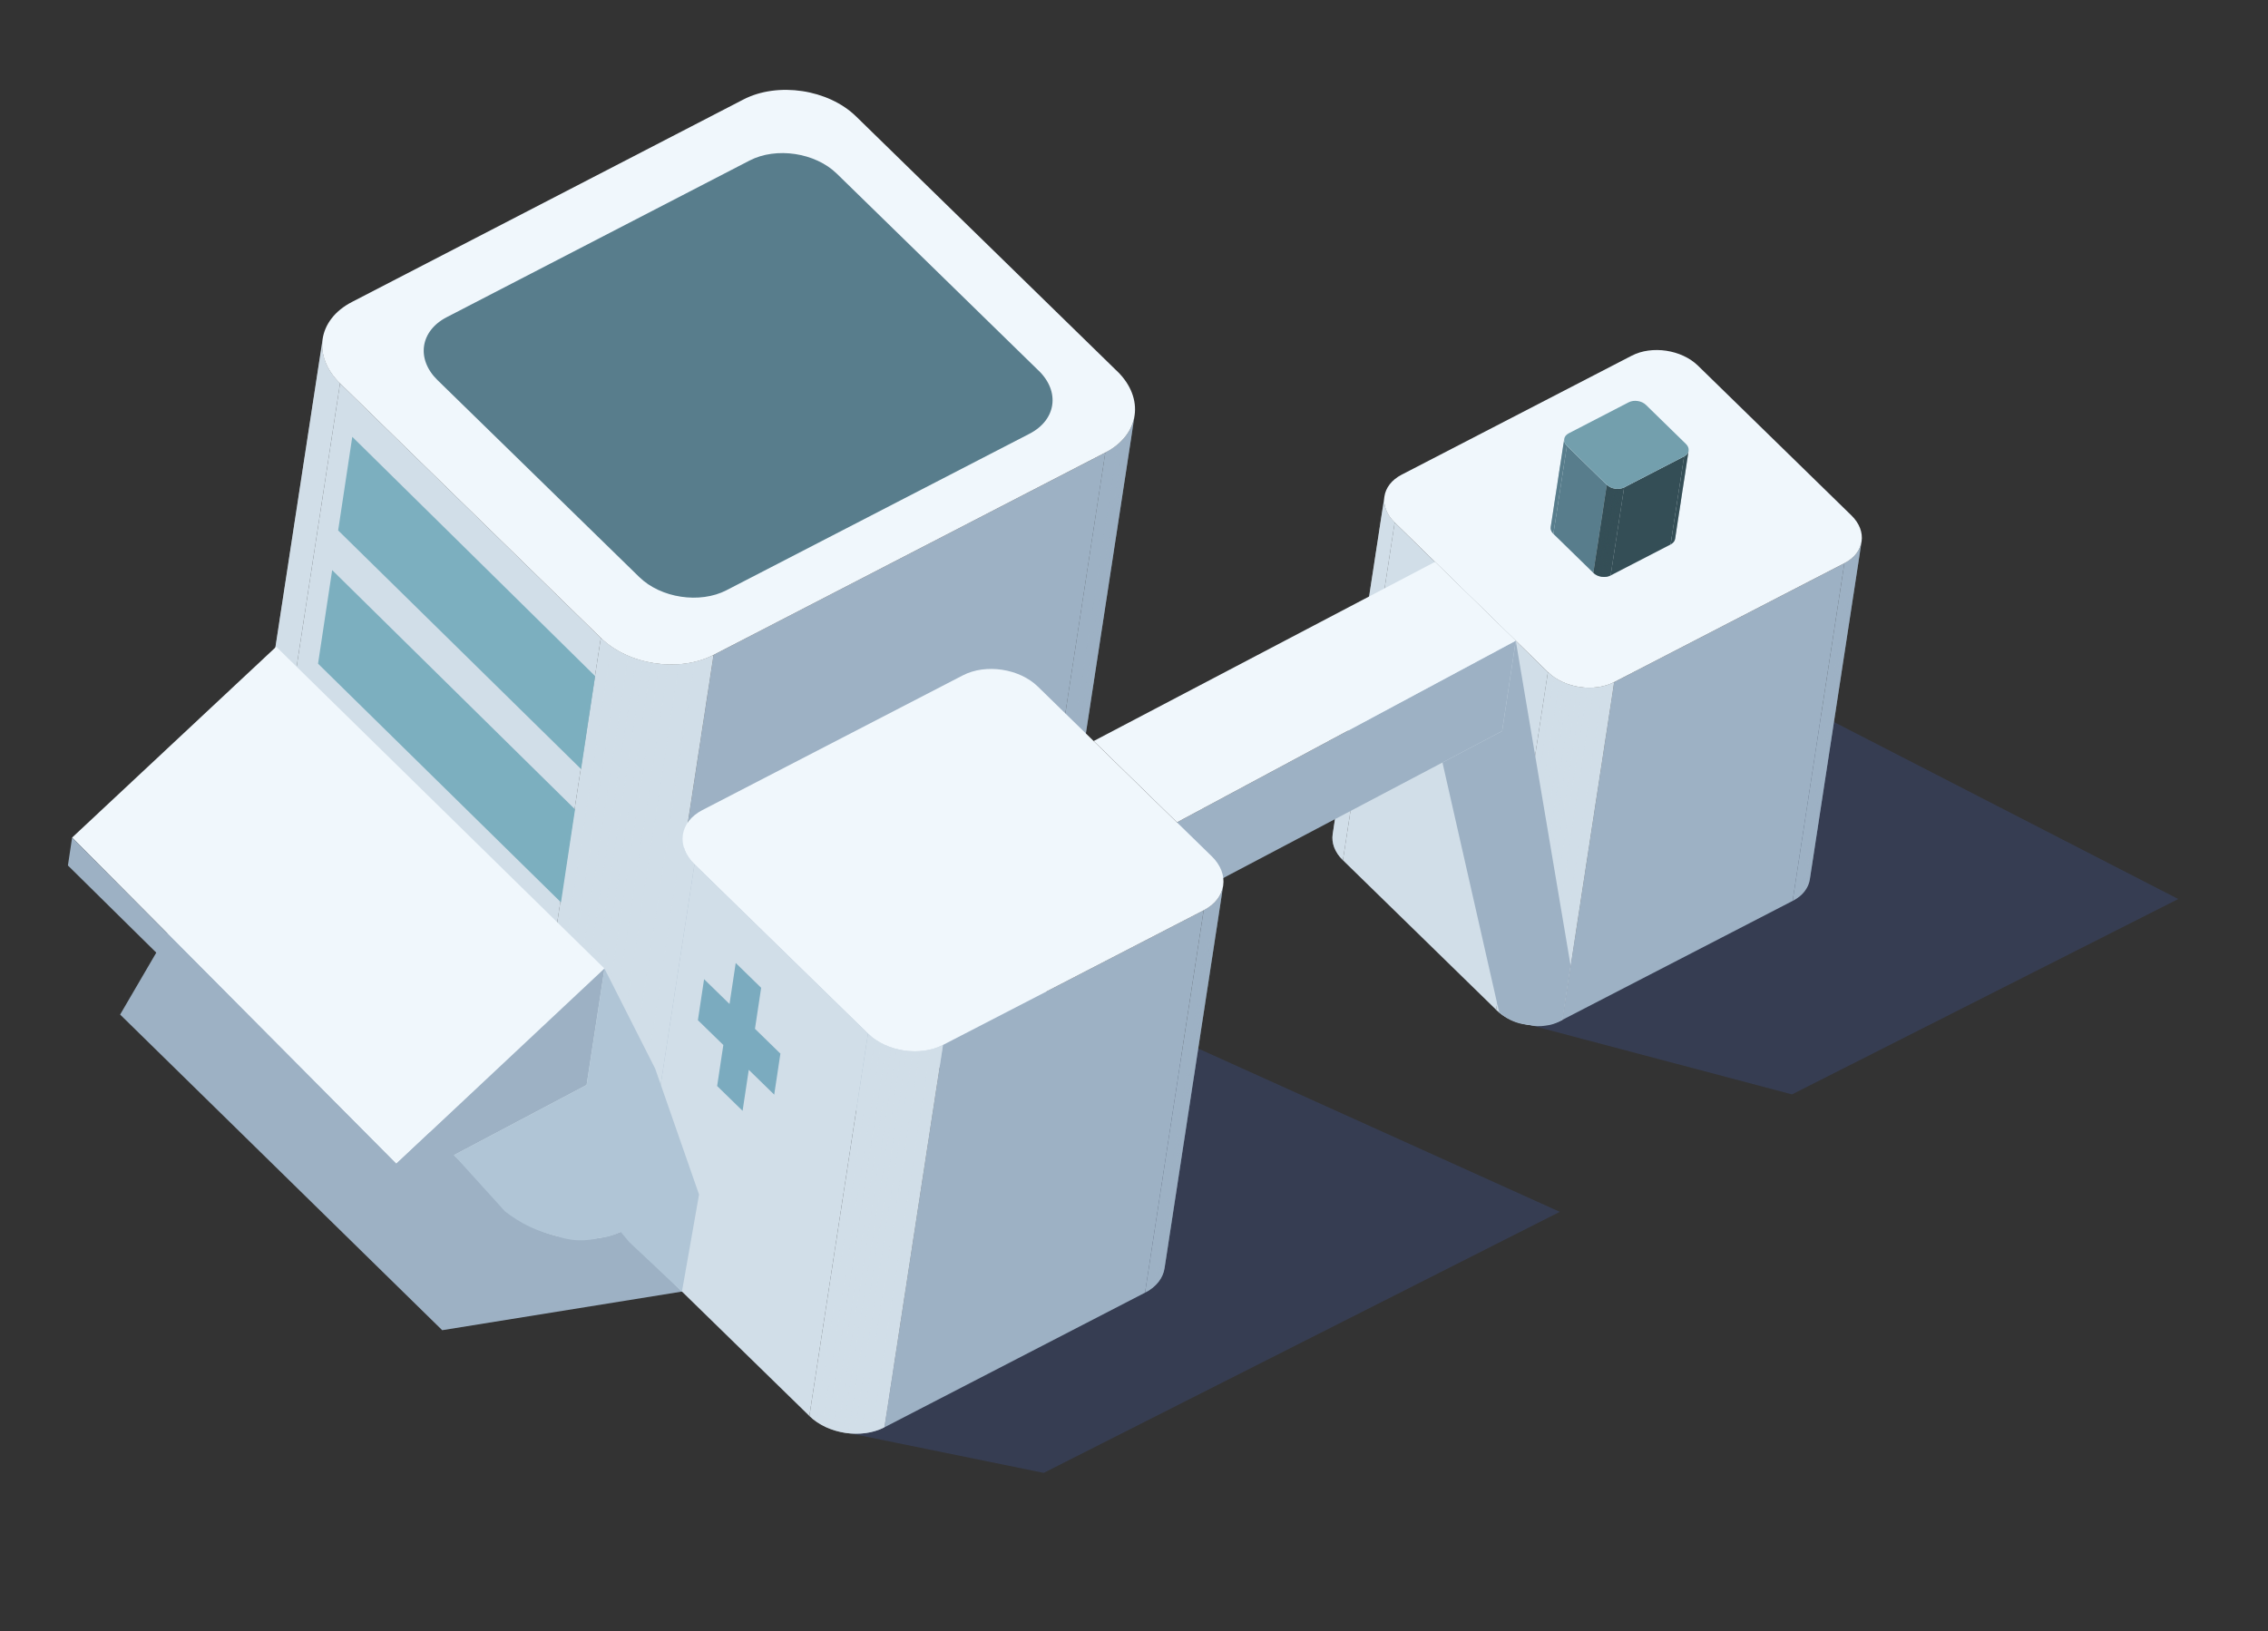 <svg width="495" height="356" viewBox="0 0 495 356" fill="none" xmlns="http://www.w3.org/2000/svg">
<rect x="0" y="0" width="495" height="356" fill="#333333" stroke="none"/>
<path opacity="0.5" d="M181.758 312.099L227.795 321.489L340.429 264.512L259.661 228.032L181.758 312.099Z" fill="#3B4972"/>
<path opacity="0.5" d="M330.077 222.719L391.116 238.874L475.409 196.231L386.654 150.604L330.077 222.719Z" fill="#3B4972"/>
<path d="M40.166 197.561L26.217 221.453L96.514 290.348L155.716 280.807L127.341 241.8L40.166 197.561Z" fill="#9DB1C4"/>
<path d="M406.304 118.202L395.007 191.917C394.724 193.788 393.449 195.517 391.255 196.643L402.552 122.928C404.742 121.795 406.016 120.073 406.304 118.202Z" fill="#9DB1C4"/>
<mask id="mask0_215_14" style="mask-type:luminance" maskUnits="userSpaceOnUse" x="391" y="118" width="16" height="79">
<path d="M406.301 118.202L395.003 191.916C394.721 193.788 393.445 195.516 391.252 196.642L402.549 122.928C404.738 121.794 406.013 120.073 406.301 118.202Z" fill="white"/>
</mask>
<g mask="url(#mask0_215_14)">
<path d="M406.299 118.202L395.002 191.916C394.996 191.951 394.99 191.993 394.985 192.028L406.282 118.314C406.288 118.279 406.294 118.237 406.299 118.202Z" fill="#9DB1C4"/>
<path d="M406.276 118.312L394.978 192.027C394.936 192.27 394.877 192.511 394.8 192.75L406.098 119.035C406.174 118.797 406.233 118.556 406.276 118.312Z" fill="#9DB1C4"/>
<path d="M406.1 119.036L394.802 192.75C394.727 192.982 394.634 193.218 394.531 193.445L405.828 119.731C405.937 119.504 406.029 119.275 406.1 119.036Z" fill="#9DB1C4"/>
<path d="M405.829 119.724L394.531 193.438C394.422 193.671 394.296 193.895 394.147 194.123L405.445 120.408C405.587 120.187 405.713 119.956 405.829 119.724Z" fill="#9DB1C4"/>
<path d="M405.445 120.408L394.147 194.123C393.99 194.363 393.818 194.594 393.623 194.822L404.921 121.108C405.115 120.88 405.293 120.65 405.445 120.408Z" fill="#9DB1C4"/>
<path d="M404.923 121.108L393.626 194.822C393.396 195.088 393.147 195.336 392.864 195.579L404.161 121.864C404.443 121.628 404.694 121.373 404.923 121.108Z" fill="#9DB1C4"/>
<path d="M404.158 121.857L392.861 195.571C392.433 195.935 391.94 196.275 391.386 196.57L402.683 122.855C403.238 122.56 403.725 122.22 404.158 121.857Z" fill="#9DB1C4"/>
<path d="M402.686 122.856L391.388 196.57C391.345 196.592 391.295 196.62 391.251 196.642L402.549 122.928C402.592 122.906 402.642 122.878 402.686 122.856Z" fill="#9DB1C4"/>
</g>
<path d="M290.866 182.056L302.164 108.341C301.877 110.241 302.594 112.291 304.387 114.048L293.089 187.762C291.295 186.013 290.574 183.954 290.866 182.056Z" fill="#D1DEE8"/>
<mask id="mask1_215_14" style="mask-type:luminance" maskUnits="userSpaceOnUse" x="290" y="108" width="15" height="80">
<path d="M290.866 182.056L302.164 108.341C301.877 110.241 302.594 112.292 304.387 114.048L293.089 187.762C291.295 186.013 290.574 183.954 290.866 182.056Z" fill="white"/>
</mask>
<g mask="url(#mask1_215_14)">
<path d="M304.387 114.048L293.089 187.762C291.295 186.013 290.574 183.954 290.866 182.056L302.164 108.341C301.877 110.241 302.594 112.292 304.387 114.048Z" fill="#D1DEE8"/>
</g>
<path d="M402.552 122.928L391.254 196.643L341 222.604L352.298 148.89L402.552 122.928Z" fill="#9DB1C4"/>
<path d="M337.848 146.709L326.55 220.423L293.09 187.762L304.388 114.048L337.848 146.709Z" fill="#D1DEE8"/>
<path d="M352.297 148.89L341 222.604C336.586 224.88 330.117 223.904 326.549 220.423L337.846 146.708C341.415 150.19 347.889 151.167 352.297 148.89Z" fill="#D1DEE8"/>
<mask id="mask2_215_14" style="mask-type:luminance" maskUnits="userSpaceOnUse" x="326" y="146" width="27" height="78">
<path d="M352.294 148.889L340.997 222.603C336.583 224.88 330.114 223.903 326.546 220.422L337.843 146.708C341.411 150.189 347.886 151.166 352.294 148.889Z" fill="white"/>
</mask>
<g mask="url(#mask2_215_14)">
<path d="M352.292 148.889L340.995 222.603C340.236 222.996 339.424 223.287 338.567 223.494L349.865 149.779C350.715 149.579 351.534 149.281 352.292 148.889Z" fill="#D1DEE8"/>
<path d="M349.873 149.78L338.575 223.495C337.915 223.652 337.24 223.757 336.55 223.803L347.848 150.089C348.537 150.043 349.218 149.939 349.873 149.78Z" fill="#D1DEE8"/>
<path d="M347.846 150.089L336.548 223.803C336.107 223.836 335.658 223.847 335.208 223.829L346.506 150.115C346.951 150.125 347.4 150.114 347.846 150.089Z" fill="#D1DEE8"/>
<path d="M346.507 150.115L335.21 223.83C334.827 223.822 334.447 223.793 334.064 223.749L345.361 150.035C345.745 150.079 346.125 150.101 346.507 150.115Z" fill="#D1DEE8"/>
<path d="M345.362 150.036L334.065 223.75C333.715 223.711 333.368 223.659 333.017 223.592L344.314 149.877C344.66 149.944 345.014 149.99 345.362 150.036Z" fill="#D1DEE8"/>
<path d="M344.312 149.884L333.015 223.598C332.679 223.54 332.347 223.462 332.016 223.376L343.314 149.662C343.645 149.748 343.978 149.819 344.312 149.884Z" fill="#D1DEE8"/>
<path d="M343.318 149.67L332.021 223.384C331.695 223.299 331.366 223.199 331.05 223.095L342.347 149.38C342.67 149.486 342.993 149.585 343.318 149.67Z" fill="#D1DEE8"/>
<path d="M342.339 149.379L331.041 223.093C330.709 222.979 330.383 222.858 330.059 222.724L341.357 149.01C341.675 149.143 342.005 149.272 342.339 149.379Z" fill="#D1DEE8"/>
<path d="M341.369 149.004L330.072 222.719C329.721 222.573 329.385 222.408 329.056 222.23L340.354 148.515C340.682 148.694 341.025 148.852 341.369 149.004Z" fill="#D1DEE8"/>
<path d="M340.35 148.522L329.052 222.236C328.65 222.018 328.261 221.781 327.893 221.526L339.19 147.811C339.559 148.067 339.947 148.304 340.35 148.522Z" fill="#D1DEE8"/>
<path d="M339.185 147.81L327.887 221.525C327.405 221.188 326.956 220.82 326.546 220.422L337.843 146.708C338.252 147.113 338.701 147.48 339.185 147.81Z" fill="#D1DEE8"/>
</g>
<path d="M404.072 112.495C407.64 115.976 406.958 120.651 402.549 122.928L352.295 148.889C347.881 151.166 341.412 150.189 337.844 146.708L304.384 114.047C300.816 110.566 301.498 105.898 305.907 103.614L356.135 77.635C360.545 75.351 367.019 76.328 370.592 79.817L404.077 112.503L404.072 112.495Z" fill="#F0F7FC"/>
<path d="M368.543 98.391L365.597 117.608C365.523 118.097 365.191 118.546 364.62 118.839L367.566 99.621C368.138 99.329 368.469 98.879 368.543 98.391Z" fill="#344E56"/>
<mask id="mask3_215_14" style="mask-type:luminance" maskUnits="userSpaceOnUse" x="364" y="98" width="5" height="21">
<path d="M368.546 98.391L365.6 117.608C365.526 118.097 365.195 118.547 364.623 118.839L367.569 99.622C368.141 99.33 368.473 98.88 368.546 98.391Z" fill="white"/>
</mask>
<g mask="url(#mask3_215_14)">
<path d="M368.548 98.391L365.602 117.608C365.602 117.608 365.599 117.629 365.598 117.636L368.544 98.419C368.544 98.419 368.547 98.398 368.548 98.391Z" fill="#344E56"/>
<path d="M368.541 98.419L365.594 117.636C365.585 117.699 365.57 117.761 365.549 117.822L368.495 98.605C368.516 98.543 368.531 98.481 368.541 98.419Z" fill="#344E56"/>
<path d="M368.497 98.605L365.55 117.822C365.53 117.883 365.509 117.944 365.477 118.004L368.423 98.787C368.45 98.726 368.476 98.666 368.497 98.605Z" fill="#344E56"/>
<path d="M368.426 98.787L365.48 118.004C365.453 118.064 365.416 118.123 365.378 118.182L368.324 98.964C368.362 98.906 368.394 98.846 368.426 98.787Z" fill="#344E56"/>
<path d="M368.323 98.964L365.377 118.182C365.339 118.247 365.29 118.304 365.241 118.361L368.187 99.144C368.236 99.087 368.286 99.023 368.323 98.964Z" fill="#344E56"/>
<path d="M368.185 99.15L365.238 118.368C365.176 118.437 365.115 118.499 365.042 118.567L367.988 99.349C368.061 99.289 368.128 99.221 368.185 99.15Z" fill="#344E56"/>
<path d="M367.99 99.342L365.044 118.56C364.932 118.657 364.804 118.745 364.66 118.823L367.607 99.606C367.75 99.528 367.878 99.44 367.99 99.342Z" fill="#344E56"/>
<path d="M367.607 99.606L364.66 118.823C364.66 118.823 364.636 118.834 364.623 118.839L367.57 99.622C367.57 99.622 367.594 99.612 367.607 99.606Z" fill="#344E56"/>
</g>
<path d="M338.449 115.039L341.396 95.822C341.321 96.317 341.509 96.853 341.974 97.309L339.028 116.526C338.558 116.069 338.375 115.535 338.449 115.039Z" fill="#587D8C"/>
<mask id="mask4_215_14" style="mask-type:luminance" maskUnits="userSpaceOnUse" x="338" y="95" width="4" height="22">
<path d="M338.449 115.039L341.396 95.822C341.321 96.317 341.509 96.853 341.974 97.309L339.028 116.526C338.558 116.069 338.375 115.535 338.449 115.039Z" fill="white"/>
</mask>
<g mask="url(#mask4_215_14)">
<path d="M341.974 97.309L339.028 116.526C338.558 116.069 338.375 115.535 338.449 115.039L341.396 95.822C341.321 96.317 341.509 96.853 341.974 97.309Z" fill="#587D8C"/>
</g>
<path d="M367.566 99.622L364.619 118.846L351.518 125.611L354.464 106.393L367.566 99.622Z" fill="#344E56"/>
<path d="M350.699 105.825L347.753 125.042L339.028 116.526L341.975 97.309L350.699 105.825Z" fill="#587D8C"/>
<path d="M354.466 106.393L351.52 125.611C350.369 126.208 348.682 125.954 347.753 125.042L350.699 105.825C351.628 106.736 353.315 106.991 354.466 106.393Z" fill="#344E56"/>
<mask id="mask5_215_14" style="mask-type:luminance" maskUnits="userSpaceOnUse" x="347" y="105" width="8" height="21">
<path d="M354.463 106.393L351.517 125.61C350.366 126.208 348.678 125.953 347.75 125.042L350.696 105.825C351.625 106.736 353.312 106.991 354.463 106.393Z" fill="white"/>
</mask>
<g mask="url(#mask5_215_14)">
<path d="M354.47 106.394L351.524 125.611C351.325 125.71 351.112 125.792 350.892 125.845L353.838 106.627C354.058 106.575 354.27 106.5 354.47 106.394Z" fill="#344E56"/>
<path d="M353.836 106.627L350.89 125.844C350.718 125.882 350.541 125.913 350.362 125.922L353.309 106.704C353.489 106.689 353.664 106.665 353.836 106.627Z" fill="#344E56"/>
<path d="M353.308 106.705L350.362 125.922C350.246 125.933 350.131 125.93 350.012 125.926L352.958 106.709C353.072 106.712 353.193 106.709 353.308 106.705Z" fill="#344E56"/>
<path d="M352.956 106.709L350.01 125.926C349.913 125.926 349.811 125.917 349.709 125.909L352.655 106.692C352.756 106.707 352.853 106.707 352.956 106.709Z" fill="#344E56"/>
<path d="M352.658 106.692L349.712 125.91C349.622 125.896 349.532 125.882 349.437 125.868L352.383 106.651C352.473 106.664 352.563 106.678 352.658 106.692Z" fill="#344E56"/>
<path d="M352.389 106.651L349.442 125.869C349.352 125.855 349.269 125.835 349.181 125.815L352.127 106.598C352.216 106.618 352.299 106.638 352.387 106.658L352.389 106.651Z" fill="#344E56"/>
<path d="M352.126 106.598L349.18 125.815C349.092 125.794 349.01 125.768 348.928 125.741L351.874 106.524C351.956 106.55 352.043 106.578 352.126 106.598Z" fill="#344E56"/>
<path d="M351.876 106.524L348.93 125.741C348.842 125.714 348.755 125.679 348.674 125.645L351.621 106.428C351.707 106.463 351.788 106.496 351.876 106.524Z" fill="#344E56"/>
<path d="M351.617 106.421L348.671 125.638C348.579 125.603 348.494 125.554 348.403 125.512L351.349 106.295C351.434 106.343 351.525 106.385 351.617 106.421Z" fill="#344E56"/>
<path d="M351.352 106.295L348.406 125.512C348.3 125.454 348.2 125.396 348.101 125.331L351.047 106.114C351.146 106.178 351.245 106.243 351.352 106.295Z" fill="#344E56"/>
<path d="M351.048 106.113L348.102 125.331C347.978 125.241 347.859 125.151 347.75 125.042L350.696 105.825C350.801 105.926 350.918 106.022 351.048 106.113Z" fill="#344E56"/>
</g>
<path d="M367.966 96.904C368.895 97.815 368.717 99.031 367.567 99.622L354.466 106.386C353.315 106.984 351.628 106.729 350.699 105.818L341.974 97.302C341.045 96.397 341.223 95.174 342.373 94.584L355.469 87.811C356.62 87.214 358.308 87.468 359.236 88.38L367.966 96.904Z" fill="#739FAD"/>
<path d="M330.822 139.849L327.845 159.575L255.649 197.623L256.883 179.497L330.822 139.849Z" fill="#9DB1C4"/>
<path d="M247.628 90.733L228.404 216.166C227.917 219.356 225.749 222.286 222.025 224.209L241.248 98.776C244.98 96.847 247.142 93.916 247.628 90.733Z" fill="#9DB1C4"/>
<mask id="mask6_215_14" style="mask-type:luminance" maskUnits="userSpaceOnUse" x="222" y="90" width="26" height="135">
<path d="M247.621 90.732L228.398 216.165C227.91 219.355 225.743 222.285 222.018 224.208L241.242 98.775C244.973 96.846 247.135 93.915 247.621 90.732Z" fill="white"/>
</mask>
<g mask="url(#mask6_215_14)">
<path d="M247.624 90.733L228.4 216.165C228.391 216.228 228.381 216.291 228.372 216.354L247.596 90.921C247.605 90.858 247.615 90.795 247.624 90.733Z" fill="#9DB1C4"/>
<path d="M247.59 90.92L228.366 216.353C228.293 216.763 228.196 217.177 228.067 217.579L247.29 92.146C247.42 91.744 247.522 91.331 247.59 90.92Z" fill="#9DB1C4"/>
<path d="M247.292 92.147L228.068 217.58C227.939 217.981 227.788 218.373 227.604 218.759L246.828 93.326C247.012 92.94 247.163 92.549 247.292 92.147Z" fill="#9DB1C4"/>
<path d="M246.823 93.326L227.599 218.759C227.414 219.152 227.195 219.54 226.948 219.917L246.172 94.484C246.418 94.107 246.632 93.718 246.823 93.326Z" fill="#9DB1C4"/>
<path d="M246.178 94.485L226.955 219.918C226.692 220.329 226.391 220.726 226.059 221.104L245.283 95.671C245.616 95.286 245.911 94.888 246.178 94.485Z" fill="#9DB1C4"/>
<path d="M245.281 95.678L226.057 221.111C225.668 221.559 225.237 221.987 224.763 222.394L243.986 96.961C244.461 96.554 244.898 96.127 245.281 95.678Z" fill="#9DB1C4"/>
<path d="M243.986 96.954L224.762 222.387C224.031 223.012 223.195 223.579 222.252 224.087L241.476 98.654C242.419 98.146 243.255 97.579 243.986 96.954Z" fill="#9DB1C4"/>
<path d="M241.478 98.654L222.254 224.087C222.178 224.133 222.098 224.17 222.018 224.208L241.242 98.775C241.322 98.737 241.398 98.692 241.478 98.654Z" fill="#9DB1C4"/>
</g>
<path d="M51.202 199.391L70.425 73.958C69.932 77.191 71.153 80.682 74.206 83.664L54.983 209.097C51.93 206.115 50.702 202.623 51.202 199.391Z" fill="#D1DEE8"/>
<mask id="mask7_215_14" style="mask-type:luminance" maskUnits="userSpaceOnUse" x="51" y="73" width="24" height="137">
<path d="M51.202 199.391L70.426 73.958C69.932 77.191 71.154 80.682 74.207 83.664L54.983 209.096C51.93 206.115 50.703 202.623 51.202 199.391Z" fill="white"/>
</mask>
<g mask="url(#mask7_215_14)">
<path d="M74.22 83.665L54.996 209.098C51.943 206.116 50.716 202.624 51.215 199.393L70.439 73.96C69.945 77.192 71.167 80.683 74.22 83.665Z" fill="#D1DEE8"/>
</g>
<path d="M241.248 98.783L222.025 224.209L136.515 268.382L155.739 142.949L241.248 98.783Z" fill="#9DB1C4"/>
<path d="M131.145 139.237L111.921 264.67L54.991 209.098L74.214 83.665L131.145 139.237Z" fill="#D1DEE8"/>
<path d="M155.732 142.948L136.509 268.381C128.997 272.261 117.988 270.599 111.917 264.669L131.141 139.236C137.212 145.166 148.221 146.828 155.732 142.948Z" fill="#D1DEE8"/>
<mask id="mask8_215_14" style="mask-type:luminance" maskUnits="userSpaceOnUse" x="111" y="139" width="45" height="132">
<path d="M155.739 142.949L136.516 268.382C129.004 272.262 117.995 270.6 111.924 264.67L131.148 139.237C137.219 145.167 148.228 146.829 155.739 142.949Z" fill="white"/>
</mask>
<g mask="url(#mask8_215_14)">
<path d="M155.739 142.949L136.516 268.382C135.229 269.045 133.84 269.549 132.389 269.895L151.613 144.462C153.064 144.116 154.453 143.612 155.739 142.949Z" fill="#D1DEE8"/>
<path d="M151.615 144.462L132.391 269.895C131.273 270.161 130.117 270.337 128.947 270.417L148.171 144.984C149.341 144.904 150.497 144.728 151.615 144.462Z" fill="#D1DEE8"/>
<path d="M148.169 144.985L128.945 270.418C128.192 270.468 127.432 270.489 126.667 270.467L145.891 145.034C146.65 145.055 147.416 145.035 148.169 144.985Z" fill="#D1DEE8"/>
<path d="M145.889 145.041L126.666 270.474C126.015 270.454 125.362 270.412 124.713 270.343L143.937 144.91C144.586 144.98 145.239 145.021 145.889 145.041Z" fill="#D1DEE8"/>
<path d="M143.939 144.903L124.715 270.336C124.116 270.274 123.522 270.185 122.931 270.074L142.155 144.641C142.746 144.752 143.341 144.834 143.939 144.903Z" fill="#D1DEE8"/>
<path d="M142.158 144.649L122.934 270.082C122.366 269.975 121.799 269.853 121.236 269.711L140.459 144.278C141.017 144.42 141.583 144.548 142.158 144.649Z" fill="#D1DEE8"/>
<path d="M140.461 144.278L121.237 269.711C120.68 269.57 120.126 269.401 119.58 269.218L138.804 143.786C139.35 143.968 139.899 144.129 140.461 144.278Z" fill="#D1DEE8"/>
<path d="M138.81 143.786L119.586 269.219C119.019 269.026 118.466 268.814 117.915 268.589L137.139 143.156C137.683 143.388 138.241 143.601 138.81 143.786Z" fill="#D1DEE8"/>
<path d="M137.141 143.149L117.917 268.582C117.325 268.328 116.747 268.055 116.184 267.756L135.408 142.323C135.971 142.622 136.547 142.902 137.141 143.149Z" fill="#D1DEE8"/>
<path d="M135.411 142.323L116.187 267.756C115.503 267.389 114.841 266.989 114.207 266.551L133.431 141.118C134.059 141.555 134.721 141.955 135.411 142.323Z" fill="#D1DEE8"/>
<path d="M133.433 141.118L114.209 266.551C113.389 265.984 112.624 265.354 111.924 264.67L131.148 139.237C131.847 139.921 132.613 140.544 133.433 141.118Z" fill="#D1DEE8"/>
</g>
<path d="M243.835 81.026C249.906 86.956 248.747 94.901 241.241 98.782L155.731 142.955C148.22 146.835 137.211 145.173 131.14 139.244L74.204 83.67C68.137 77.748 69.291 69.802 76.796 65.921L162.26 21.712C169.766 17.831 180.782 19.487 186.857 25.425L243.833 81.04L243.835 81.026Z" fill="#F0F7FC"/>
<path d="M226.719 80.928C231.416 85.515 230.516 91.664 224.709 94.666L158.556 128.833C152.748 131.835 144.228 130.549 139.531 125.962L95.488 82.969C90.79 78.389 91.689 72.24 97.491 69.237L163.609 35.036C169.416 32.034 177.938 33.313 182.639 37.908L226.718 80.935L226.719 80.928Z" fill="#587D8C"/>
<path d="M266.96 193.339L254.168 276.805C253.847 278.927 252.401 280.873 249.92 282.156L262.713 198.69C265.194 197.407 266.634 195.46 266.96 193.339Z" fill="#9DB1C4"/>
<mask id="mask9_215_14" style="mask-type:luminance" maskUnits="userSpaceOnUse" x="249" y="193" width="18" height="90">
<path d="M266.964 193.339L254.171 276.805C253.851 278.928 252.405 280.873 249.924 282.156L262.716 198.69C265.197 197.407 266.638 195.461 266.964 193.339Z" fill="white"/>
</mask>
<g mask="url(#mask9_215_14)">
<path d="M266.962 193.339L254.17 276.805C254.164 276.847 254.157 276.888 254.151 276.93L266.943 193.464C266.95 193.422 266.956 193.38 266.962 193.339Z" fill="#9DB1C4"/>
<path d="M266.945 193.464L254.153 276.93C254.105 277.209 254.036 277.477 253.95 277.743L266.742 194.277C266.828 194.011 266.893 193.735 266.945 193.464Z" fill="#9DB1C4"/>
<path d="M266.742 194.277L253.95 277.743C253.864 278.009 253.761 278.272 253.643 278.525L266.435 195.059C266.554 194.806 266.662 194.543 266.742 194.277Z" fill="#9DB1C4"/>
<path d="M266.434 195.066L253.641 278.532C253.515 278.798 253.373 279.056 253.21 279.302L266.002 195.836C266.166 195.583 266.309 195.325 266.434 195.066Z" fill="#9DB1C4"/>
<path d="M266.004 195.837L253.212 279.303C253.033 279.576 252.839 279.839 252.617 280.091L265.409 196.625C265.631 196.373 265.827 196.103 266.004 195.837Z" fill="#9DB1C4"/>
<path d="M265.409 196.625L252.616 280.091C252.36 280.388 252.07 280.673 251.754 280.946L264.546 197.48C264.862 197.207 265.152 196.922 265.409 196.625Z" fill="#9DB1C4"/>
<path d="M264.543 197.48L251.75 280.946C251.264 281.358 250.708 281.738 250.084 282.073L262.876 198.607C263.5 198.272 264.056 197.892 264.543 197.48Z" fill="#9DB1C4"/>
<path d="M262.872 198.606L250.08 282.073C250.03 282.101 249.974 282.128 249.924 282.156L262.716 198.69C262.766 198.662 262.822 198.635 262.872 198.606Z" fill="#9DB1C4"/>
</g>
<path d="M136.257 265.636L149.05 182.17C148.725 184.321 149.533 186.643 151.567 188.628L138.774 272.094C136.741 270.109 135.927 267.786 136.257 265.636Z" fill="#D1DEE8"/>
<mask id="mask10_215_14" style="mask-type:luminance" maskUnits="userSpaceOnUse" x="136" y="182" width="16" height="91">
<path d="M136.257 265.636L149.05 182.17C148.725 184.321 149.533 186.643 151.567 188.628L138.774 272.094C136.741 270.109 135.927 267.786 136.257 265.636Z" fill="white"/>
</mask>
<g mask="url(#mask10_215_14)">
<path d="M151.566 188.635L138.773 272.101C136.74 270.116 135.926 267.793 136.256 265.644L149.049 182.178C148.724 184.328 149.532 186.65 151.566 188.635Z" fill="#D1DEE8"/>
</g>
<path d="M262.709 198.689L249.917 282.155L193.022 311.549L205.814 228.083L262.709 198.689Z" fill="#9DB1C4"/>
<path d="M189.45 225.613L176.658 309.079L138.776 272.094L151.568 188.635L189.45 225.613Z" fill="#D1DEE8"/>
<path d="M205.819 228.084L193.027 311.55C188.028 314.131 180.707 313.026 176.665 309.08L189.457 225.614C193.5 229.56 200.826 230.665 205.819 228.084Z" fill="#D1DEE8"/>
<mask id="mask11_215_14" style="mask-type:luminance" maskUnits="userSpaceOnUse" x="176" y="225" width="30" height="88">
<path d="M205.813 228.083L193.021 311.549C188.022 314.129 180.701 313.024 176.658 309.079L189.45 225.613C193.493 229.558 200.819 230.664 205.813 228.083Z" fill="white"/>
</mask>
<g mask="url(#mask11_215_14)">
<path d="M205.812 228.082L193.02 311.548C192.162 311.99 191.24 312.322 190.276 312.556L203.068 229.089C204.032 228.856 204.96 228.525 205.812 228.082Z" fill="#D1DEE8"/>
<path d="M203.066 229.089L190.273 312.555C189.53 312.736 188.761 312.848 187.979 312.902L200.772 229.436C201.554 229.382 202.323 229.263 203.066 229.089Z" fill="#D1DEE8"/>
<path d="M200.766 229.435L187.974 312.901C187.47 312.939 186.969 312.949 186.461 312.937L199.253 229.471C199.762 229.483 200.267 229.474 200.766 229.435Z" fill="#D1DEE8"/>
<path d="M199.258 229.472L186.466 312.938C186.031 312.929 185.6 312.9 185.166 312.849L197.959 229.383C198.393 229.427 198.825 229.456 199.258 229.472Z" fill="#D1DEE8"/>
<path d="M197.957 229.382L185.165 312.848C184.77 312.803 184.371 312.75 183.982 312.67L196.774 229.204C197.165 229.277 197.564 229.33 197.957 229.382Z" fill="#D1DEE8"/>
<path d="M196.77 229.21L183.978 312.676C183.599 312.605 183.221 312.526 182.852 312.428L195.644 228.962C196.013 229.06 196.391 229.139 196.77 229.21Z" fill="#D1DEE8"/>
<path d="M195.64 228.961L182.848 312.427C182.479 312.329 182.11 312.223 181.744 312.104L194.537 228.637C194.897 228.756 195.264 228.869 195.64 228.961Z" fill="#D1DEE8"/>
<path d="M194.545 228.638L181.753 312.104C181.376 311.976 181.008 311.835 180.641 311.68L193.434 228.213C193.795 228.368 194.169 228.51 194.545 228.638Z" fill="#D1DEE8"/>
<path d="M193.431 228.213L180.639 311.679C180.245 311.513 179.861 311.326 179.489 311.127L192.282 227.661C192.653 227.86 193.038 228.047 193.431 228.213Z" fill="#D1DEE8"/>
<path d="M192.283 227.662L179.49 311.128C179.035 310.88 178.593 310.614 178.173 310.322L190.965 226.856C191.386 227.148 191.827 227.414 192.283 227.662Z" fill="#D1DEE8"/>
<path d="M190.964 226.863L178.171 310.329C177.626 309.953 177.116 309.534 176.651 309.078L189.444 225.612C189.908 226.068 190.419 226.48 190.964 226.863Z" fill="#D1DEE8"/>
</g>
<path d="M264.441 186.873C268.484 190.819 267.708 196.108 262.715 198.69L205.814 228.083C200.815 230.664 193.494 229.559 189.452 225.614L151.564 188.635C147.527 184.69 148.295 179.407 153.289 176.825L210.159 147.406C215.152 144.824 222.486 145.924 226.527 149.876L264.44 186.88L264.441 186.873Z" fill="#F0F7FC"/>
<path d="M313.195 122.648L238.696 161.748L256.881 179.497L330.82 139.849L313.195 122.648Z" fill="#F0F7FC"/>
<path d="M60.285 141.162L15.74 182.818L86.486 254.017L131.925 211.41L60.285 141.162Z" fill="#F0F7FC"/>
<path d="M15.74 182.819L14.821 188.908L85.946 259.078L86.486 254.018L15.74 182.819Z" fill="#9DB1C4"/>
<path d="M85.946 259.078L128.027 236.819L131.925 211.41L86.486 254.017L85.946 259.078Z" fill="#9DB1C4"/>
<path d="M131.927 211.41L142.993 233.25L152.57 260.735L148.839 281.919C145.023 278.336 141.202 274.745 137.385 271.163C136.743 270.402 136.107 269.641 135.465 268.88C135 269.11 134.484 269.339 133.922 269.533C132.759 269.943 131.711 270.128 130.828 270.202C129.604 270.524 127.969 270.799 126.073 270.712C124.079 270.626 122.44 270.164 121.243 269.705C119.662 269.352 117.805 268.779 115.801 267.848C113.535 266.792 111.67 265.553 110.209 264.404C106.504 260.31 102.793 256.222 99.088 252.127L128.04 236.821L131.934 211.404L131.927 211.41Z" fill="#B0C5D6"/>
<path d="M76.888 95.345L73.804 115.777L126.828 167.875L129.892 147.575L76.888 95.345Z" fill="#7CAFBF"/>
<path d="M72.498 124.436L69.415 144.861L122.437 196.966L125.502 176.659L72.498 124.436Z" fill="#7CAFBF"/>
<path d="M330.824 139.849L342.794 210.776L341.009 222.605C340.518 222.895 339.909 223.203 339.19 223.451C338.482 223.695 337.851 223.814 337.326 223.87C336.821 223.951 336.227 224.011 335.565 223.99C334.778 223.964 334.092 223.839 333.536 223.684C332.51 223.607 331.103 223.359 329.567 222.592C328.602 222.111 327.818 221.535 327.209 221.008C323.08 202.822 318.951 184.63 314.823 166.437L327.847 159.576L330.824 139.849Z" fill="#9DB1C4"/>
<path fill-rule="evenodd" clip-rule="evenodd" d="M164.774 224.56L166.125 215.608L160.573 210.192L159.222 219.144L153.67 213.728L152.319 222.68L157.871 228.096L156.52 237.048L162.072 242.464L163.423 233.512L168.975 238.928L170.326 229.976L164.774 224.56Z" fill="#7BABBF"/>
</svg>
